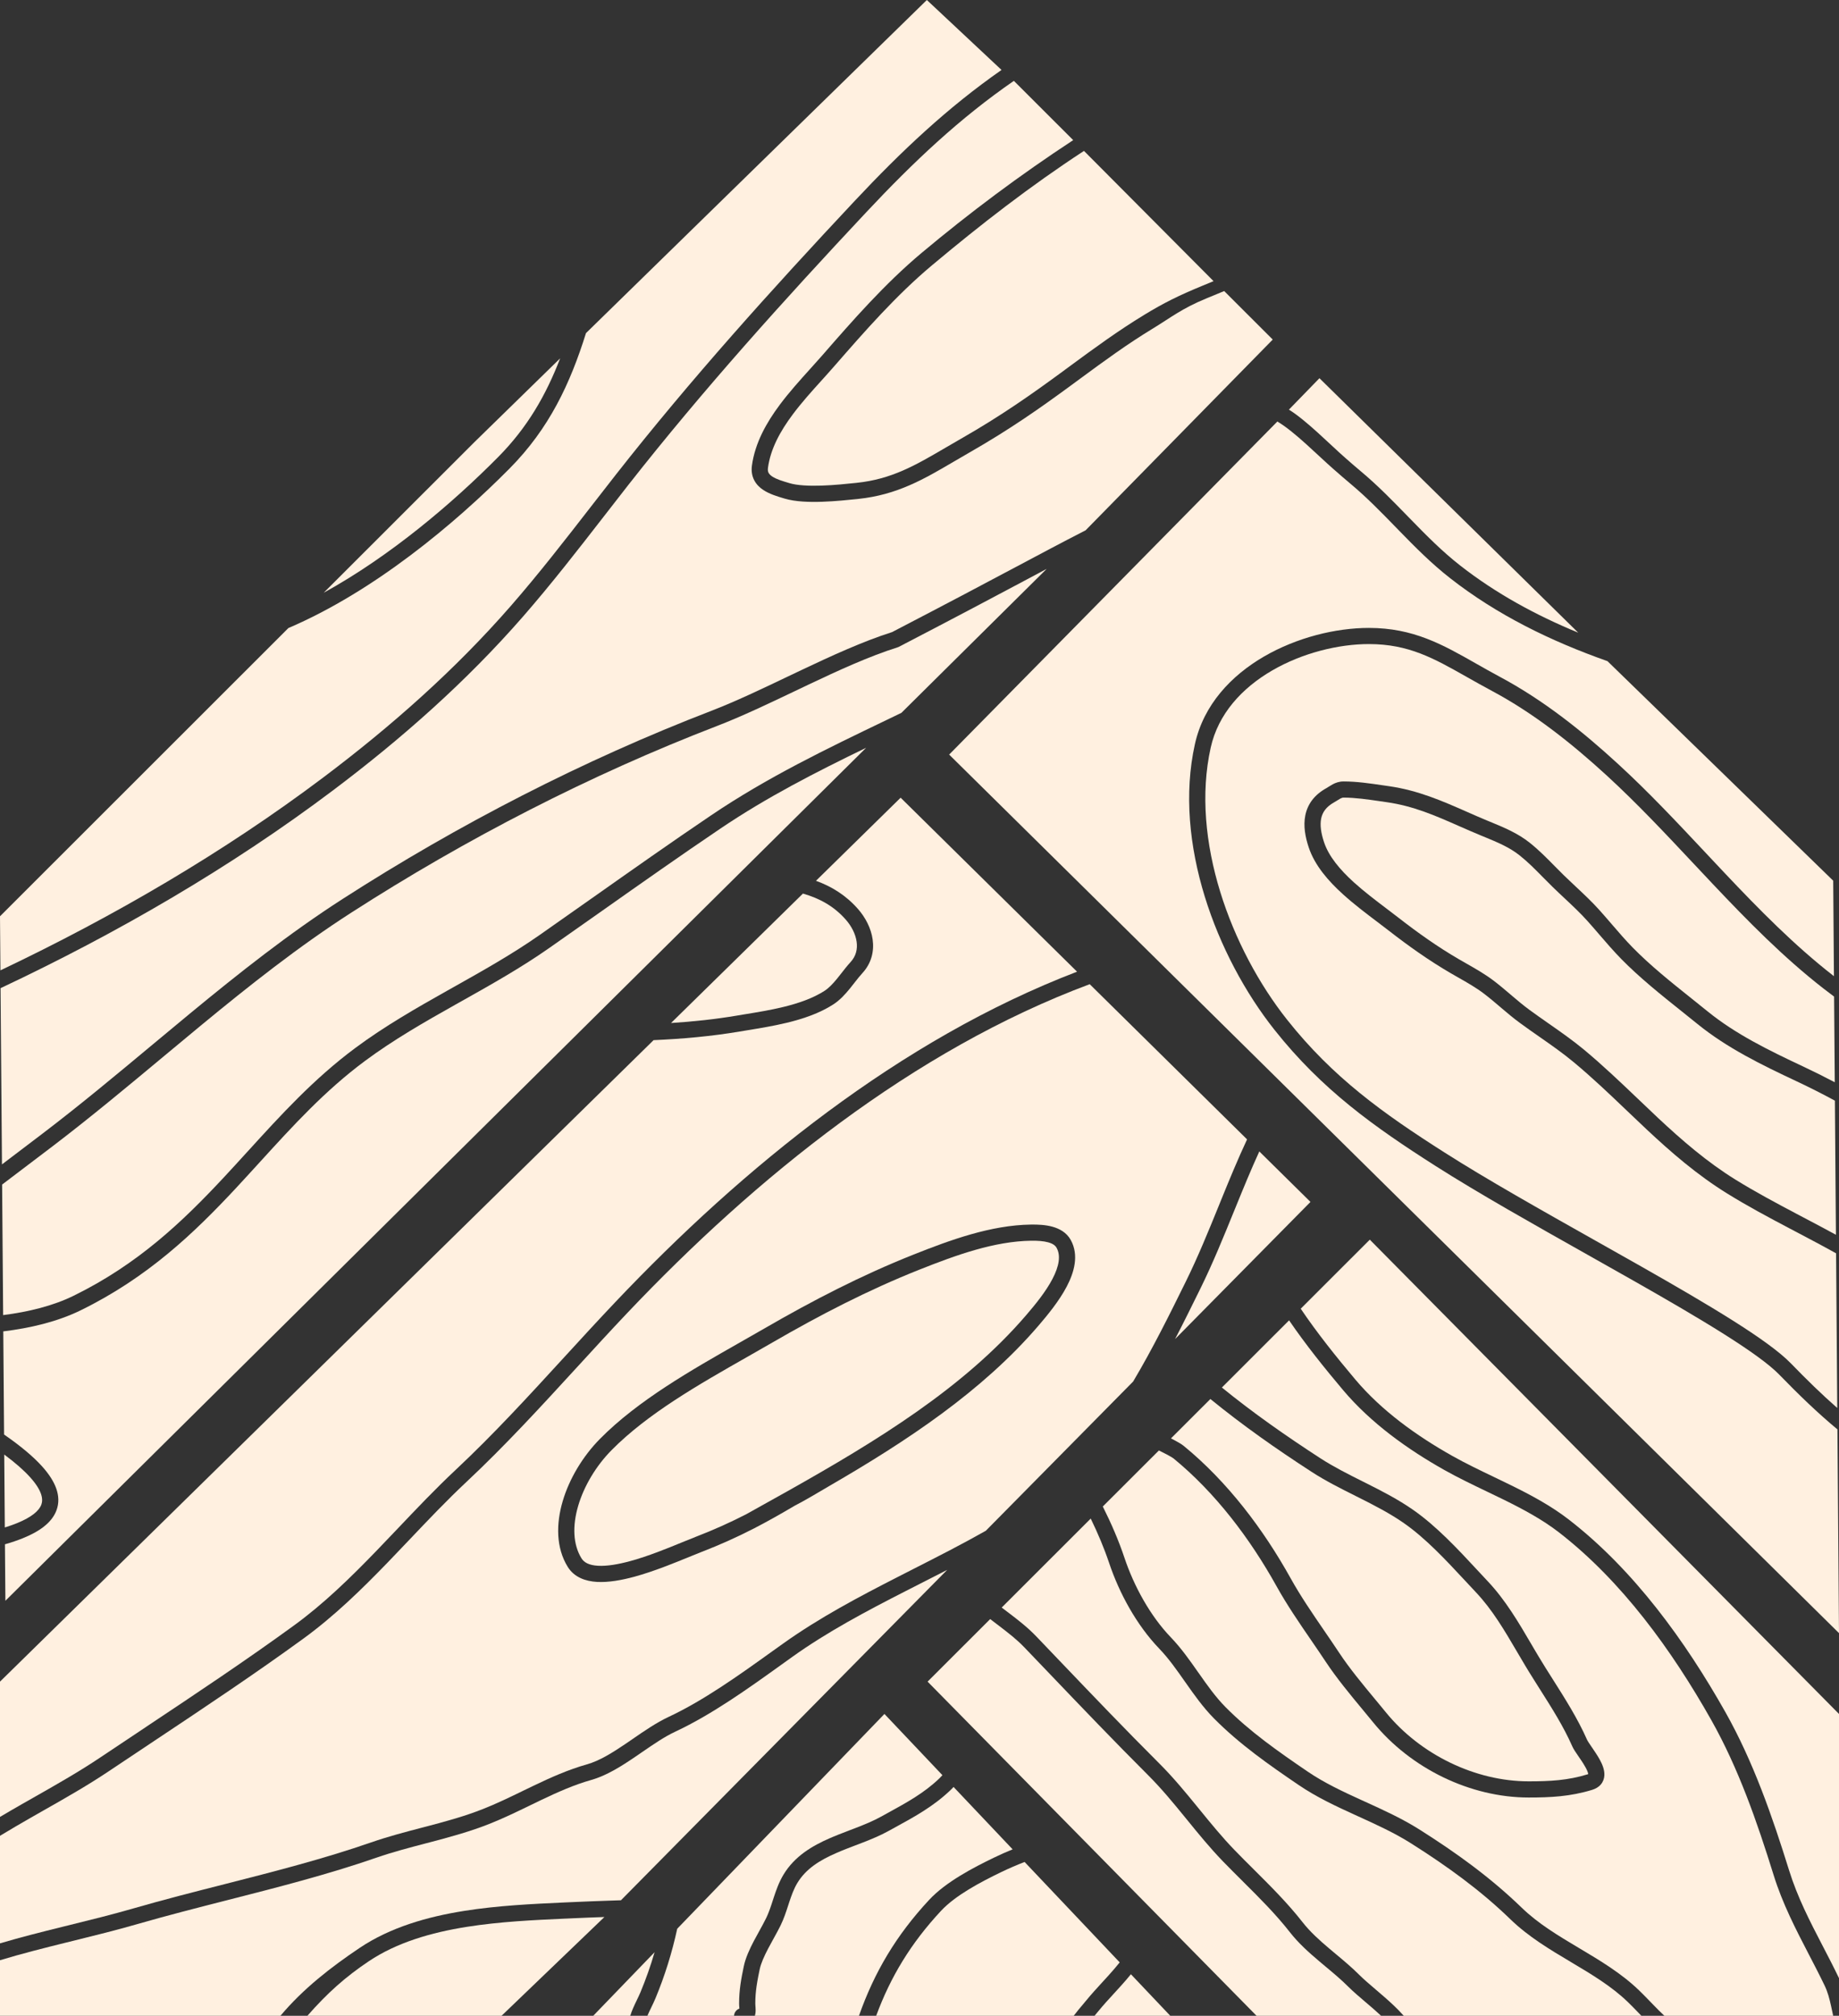<svg width="73" height="80" viewBox="0 0 73 80" fill="none" xmlns="http://www.w3.org/2000/svg">
<rect x="0" y="0" width="73" height="80" fill="#333333" stroke="none"/>
<path d="M29.7 60.051C30.22 59.762 30.74 59.473 31.257 59.182L31.262 59.18L31.263 59.179C34.819 57.179 38.252 55.081 40.726 52.204C41.092 51.779 41.509 51.269 41.775 50.762C42.048 50.242 42.111 49.826 41.941 49.52C41.891 49.429 41.791 49.354 41.606 49.303C41.42 49.252 41.187 49.237 40.934 49.24C39.471 49.261 37.967 49.804 36.496 50.388C34.461 51.197 32.55 52.186 30.662 53.279C30.335 53.468 30.003 53.658 29.668 53.848C27.729 54.951 25.71 56.1 24.275 57.553C23.665 58.17 23.184 58.971 22.951 59.762C22.717 60.559 22.746 61.3 23.082 61.844C23.185 62.012 23.386 62.12 23.738 62.14C24.091 62.16 24.534 62.086 25.019 61.954C25.747 61.755 26.496 61.447 27.082 61.207C27.278 61.127 27.456 61.054 27.608 60.995C28.335 60.715 28.974 60.427 29.629 60.091L29.7 60.051Z" fill="#FFF0E0"/>
<path fill-rule="evenodd" clip-rule="evenodd" d="M49.503 45.218L43.257 39.059C36.247 41.673 29.993 46.738 24.895 52.113C24.221 52.824 23.556 53.55 22.888 54.279C21.474 55.822 20.05 57.375 18.518 58.81C17.746 59.533 17.011 60.307 16.267 61.09C15.979 61.393 15.69 61.697 15.397 62.001C14.352 63.082 13.264 64.142 12.043 65.031C10.133 66.42 8.136 67.75 6.159 69.066C5.554 69.468 4.951 69.87 4.353 70.271C3.498 70.845 2.602 71.355 1.718 71.856C1.555 71.949 1.392 72.041 1.23 72.134C0.815 72.372 0.403 72.611 0 72.857V77.125C0.823 76.882 1.657 76.672 2.485 76.467L2.757 76.4C3.608 76.19 4.451 75.982 5.279 75.743C6.491 75.393 7.707 75.083 8.919 74.775C10.882 74.274 12.834 73.777 14.734 73.118C15.399 72.887 16.078 72.709 16.743 72.535L16.746 72.534L16.989 72.471C17.737 72.274 18.467 72.073 19.171 71.794C19.711 71.581 20.229 71.33 20.758 71.073L20.759 71.072L20.76 71.072L20.763 71.07C20.902 71.003 21.042 70.935 21.183 70.868C21.857 70.545 22.553 70.232 23.3 70.021C23.797 69.881 24.309 69.562 24.86 69.188C24.943 69.131 25.028 69.073 25.113 69.014C25.572 68.698 26.055 68.366 26.534 68.141C27.936 67.485 29.327 66.488 30.643 65.544C30.791 65.439 30.938 65.333 31.084 65.229C32.518 64.205 34.09 63.374 35.659 62.573C35.853 62.473 36.048 62.374 36.243 62.275L36.244 62.274C37.223 61.776 38.193 61.283 39.132 60.751L44.98 54.829C45.753 53.53 46.429 52.165 47.074 50.856C47.559 49.871 47.973 48.853 48.392 47.823L48.473 47.623C48.799 46.821 49.132 46.013 49.503 45.218ZM27.84 61.594C28.581 61.308 29.233 61.014 29.896 60.675C29.901 60.672 29.906 60.67 29.911 60.668C29.915 60.666 29.919 60.664 29.922 60.662L29.932 60.657C30.453 60.388 30.982 60.09 31.566 59.745C31.849 59.607 32.635 59.144 32.933 58.966C36.019 57.177 38.988 55.21 41.213 52.623C41.579 52.197 42.04 51.638 42.344 51.06C42.64 50.496 42.838 49.813 42.503 49.209C42.338 48.911 42.054 48.761 41.778 48.684C41.503 48.608 41.197 48.595 40.925 48.599C39.328 48.621 37.722 49.211 36.259 49.792C34.185 50.616 32.245 51.621 30.34 52.724C30.023 52.908 29.697 53.093 29.365 53.281C27.432 54.381 25.321 55.58 23.818 57.102C23.138 57.79 22.599 58.682 22.335 59.582C22.072 60.477 22.069 61.426 22.535 62.181C22.795 62.602 23.245 62.755 23.701 62.781C24.157 62.806 24.679 62.711 25.188 62.573C25.959 62.362 26.77 62.029 27.358 61.788L27.359 61.788C27.544 61.712 27.707 61.645 27.84 61.594Z" fill="#FFF0E0"/>
<path d="M37.599 62.303C37.244 62.486 36.889 62.666 36.535 62.846L36.534 62.847C36.339 62.946 36.145 63.045 35.951 63.144C34.383 63.945 32.849 64.757 31.457 65.751C31.311 65.855 31.164 65.961 31.015 66.068C29.707 67.006 28.266 68.04 26.807 68.723C26.38 68.922 25.949 69.219 25.488 69.535C25.401 69.595 25.311 69.657 25.221 69.718C24.676 70.089 24.085 70.466 23.474 70.639C22.784 70.834 22.128 71.127 21.461 71.446C21.325 71.511 21.188 71.578 21.05 71.645C20.518 71.903 19.972 72.168 19.408 72.391C18.664 72.685 17.901 72.894 17.153 73.091C17.071 73.113 16.988 73.134 16.906 73.156C16.238 73.331 15.585 73.502 14.944 73.724C13.026 74.389 11.02 74.901 9.032 75.408C7.826 75.716 6.626 76.022 5.458 76.359C4.617 76.602 3.761 76.813 2.912 77.023L2.639 77.09C1.748 77.311 0.865 77.533 0 77.795V80H11.132C12.037 78.922 13.145 78.064 14.28 77.303C15.494 76.49 16.955 76.07 18.43 75.836C19.771 75.623 21.148 75.56 22.384 75.503C22.507 75.498 22.628 75.492 22.748 75.487C23.233 75.464 23.715 75.447 24.194 75.43L24.197 75.43C24.348 75.425 24.498 75.42 24.649 75.415L37.599 62.303Z" fill="#FFF0E0"/>
<path d="M19.909 80H12.202C12.994 79.096 13.711 78.457 14.638 77.836C15.742 77.096 17.1 76.697 18.53 76.47C19.834 76.263 21.175 76.201 22.417 76.144L22.5 76.141C22.594 76.136 22.686 76.132 22.778 76.128C23.18 76.109 23.585 76.094 23.992 76.08L19.909 80Z" fill="#FFF0E0"/>
<path d="M46.645 53.143C46.997 52.465 47.329 51.791 47.65 51.139C48.145 50.133 48.567 49.095 48.984 48.07L49.068 47.865C49.366 47.133 49.664 46.407 49.989 45.697L52.02 47.7L46.645 53.143Z" fill="#FFF0E0"/>
<path d="M25.944 41.28L0 66.738V72.107C0.303 71.927 0.607 71.751 0.911 71.577C1.076 71.483 1.241 71.389 1.406 71.296C2.289 70.794 3.162 70.298 3.995 69.738C4.596 69.335 5.201 68.933 5.806 68.53L5.807 68.529L5.81 68.527L5.811 68.526C7.785 67.212 9.767 65.893 11.665 64.512C12.84 63.658 13.896 62.63 14.935 61.555C15.22 61.26 15.504 60.962 15.789 60.662C16.538 59.873 17.292 59.079 18.079 58.342C19.593 56.924 20.988 55.401 22.393 53.868C23.064 53.135 23.739 52.4 24.429 51.672C29.491 46.334 35.727 41.255 42.754 38.563L35.751 31.658L32.39 34.956C33.007 35.179 33.576 35.525 34.062 36.079C34.352 36.411 34.577 36.835 34.64 37.283C34.705 37.74 34.6 38.221 34.233 38.62C34.126 38.736 34.029 38.86 33.923 38.996C33.864 39.072 33.801 39.152 33.733 39.236C33.554 39.456 33.342 39.691 33.082 39.859C32.536 40.213 31.883 40.433 31.238 40.589C30.709 40.717 30.167 40.805 29.677 40.886C29.569 40.903 29.464 40.92 29.362 40.938C28.219 41.13 27.083 41.23 25.944 41.28Z" fill="#FFF0E0"/>
<path d="M26.637 40.6C27.512 40.544 28.383 40.452 29.256 40.305C29.363 40.287 29.471 40.269 29.581 40.251L29.582 40.251C30.071 40.171 30.584 40.087 31.087 39.965C31.702 39.816 32.274 39.617 32.733 39.321C32.904 39.21 33.064 39.04 33.235 38.831C33.285 38.769 33.339 38.7 33.394 38.63C33.511 38.48 33.637 38.319 33.76 38.186C33.981 37.946 34.046 37.666 34.004 37.373C33.962 37.072 33.804 36.76 33.578 36.502C33.107 35.964 32.535 35.653 31.873 35.463L26.637 40.6Z" fill="#FFF0E0"/>
<path d="M48.503 55.066L51.171 52.4C51.82 53.353 52.587 54.306 53.313 55.167C54.423 56.482 55.88 57.521 57.332 58.338C57.876 58.644 58.457 58.922 59.029 59.197L59.446 59.398L59.69 59.516C60.475 59.903 61.224 60.306 61.876 60.809C64.371 62.738 66.363 65.485 67.929 68.261C69.007 70.172 69.745 72.294 70.405 74.415C70.758 75.551 71.287 76.57 71.809 77.576L71.821 77.599L71.985 77.916L72.127 78.192C72.231 78.396 72.333 78.6 72.432 78.806C72.553 79.058 72.622 79.323 72.686 79.614L72.769 80H66.069C65.921 79.863 65.779 79.719 65.634 79.569L65.533 79.465C65.386 79.314 65.236 79.157 65.071 78.998C64.363 78.313 63.513 77.807 62.7 77.323L62.681 77.312C61.85 76.817 61.059 76.344 60.406 75.711C59.16 74.505 57.805 73.531 56.353 72.612C55.659 72.173 54.914 71.834 54.195 71.507L54.071 71.451C53.306 71.102 52.573 70.76 51.91 70.309C50.75 69.519 49.614 68.726 48.646 67.747C48.256 67.352 47.929 66.892 47.589 66.406L47.558 66.364C47.232 65.898 46.89 65.411 46.48 64.984C45.659 64.13 45.013 62.951 44.634 61.818C44.408 61.142 44.112 60.457 43.776 59.788L46.003 57.564C46.122 57.622 46.229 57.676 46.319 57.724C46.402 57.768 46.465 57.804 46.51 57.831C46.547 57.854 46.572 57.871 46.585 57.881C48.245 59.241 49.616 61.053 50.67 62.946C51.084 63.692 51.574 64.406 52.051 65.101C52.248 65.388 52.442 65.672 52.629 65.954C53.057 66.601 53.599 67.255 54.104 67.864C54.244 68.033 54.381 68.198 54.512 68.359C56 70.184 58.364 71.337 60.681 71.337C61.546 71.337 62.331 71.3 63.205 71.032C63.334 70.992 63.454 70.926 63.545 70.82C63.638 70.711 63.679 70.584 63.686 70.462C63.699 70.24 63.603 70.019 63.514 69.854C63.42 69.679 63.299 69.503 63.201 69.359L63.199 69.357C63.089 69.197 63.022 69.097 62.996 69.039C62.633 68.216 62.129 67.419 61.646 66.657C61.451 66.35 61.259 66.048 61.082 65.751L60.912 65.465L60.786 65.25C60.285 64.395 59.762 63.501 59.056 62.754L58.638 62.306C57.872 61.481 57.025 60.57 56.093 59.92C55.495 59.503 54.852 59.174 54.228 58.861L54.102 58.798C53.516 58.504 52.949 58.22 52.418 57.877C51.04 56.983 49.739 56.071 48.503 55.066Z" fill="#FFF0E0"/>
<path d="M65.025 79.864L65.156 80H55.723C55.596 79.856 55.46 79.719 55.325 79.59C55.09 79.367 54.84 79.154 54.61 78.958L54.587 78.938C54.346 78.733 54.133 78.55 53.964 78.382C53.665 78.083 53.335 77.807 53.017 77.542L52.767 77.332C52.37 76.997 52.003 76.665 51.703 76.282C51.114 75.529 50.436 74.855 49.773 74.195L49.77 74.192C49.509 73.933 49.251 73.676 49.001 73.417C48.512 72.912 48.068 72.366 47.612 71.808L47.542 71.722C47.066 71.138 46.575 70.541 46.023 69.99C44.686 68.656 43.386 67.297 42.08 65.931L41.124 64.931C40.789 64.582 40.4 64.282 40.029 64L39.963 63.95L39.763 63.798L43.297 60.267C43.581 60.851 43.83 61.441 44.025 62.022C44.427 63.224 45.116 64.492 46.017 65.429C46.392 65.819 46.709 66.271 47.044 66.749L47.063 66.775C47.4 67.255 47.755 67.759 48.189 68.198C49.206 69.227 50.391 70.052 51.548 70.839C52.263 71.326 53.044 71.688 53.805 72.035L53.917 72.086C54.646 72.418 55.353 72.74 56.01 73.155C57.441 74.06 58.757 75.007 59.959 76.172C60.671 76.862 61.525 77.371 62.341 77.856L62.352 77.863C63.183 78.357 63.974 78.829 64.624 79.459C64.755 79.585 64.888 79.722 65.025 79.864Z" fill="#FFF0E0"/>
<path d="M39.306 64.256C39.393 64.323 39.48 64.39 39.567 64.455L39.641 64.511C39.837 64.661 40.027 64.807 40.206 64.956C40.367 65.091 40.52 65.229 40.66 65.376L41.614 66.372C42.92 67.738 44.226 69.104 45.569 70.445C46.095 70.969 46.567 71.541 47.044 72.127L47.127 72.228C47.575 72.779 48.033 73.34 48.538 73.863C48.805 74.138 49.071 74.403 49.335 74.665L49.345 74.676C49.999 75.326 50.633 75.957 51.198 76.677C51.54 77.115 51.95 77.482 52.352 77.822L52.617 78.045C52.932 78.307 53.233 78.559 53.511 78.836C53.614 78.939 53.731 79.046 53.854 79.154C53.956 79.244 54.063 79.335 54.17 79.426L54.188 79.442L54.205 79.456C54.413 79.633 54.624 79.813 54.824 80H49.88L36.821 66.738L39.306 64.256Z" fill="#FFF0E0"/>
<path d="M48.047 55.522L46.482 57.085L46.621 57.157C46.77 57.237 46.908 57.316 46.991 57.385C48.73 58.809 50.15 60.691 51.231 62.634C51.63 63.352 52.093 64.026 52.562 64.711C52.763 65.004 52.965 65.299 53.164 65.6C53.571 66.215 54.083 66.832 54.585 67.438L54.836 67.741L55.01 67.953C56.38 69.635 58.565 70.695 60.681 70.695C61.528 70.695 62.236 70.658 63.016 70.418L63.045 70.408C63.041 70.367 63.017 70.286 62.948 70.157C62.92 70.105 62.888 70.051 62.854 69.997C62.828 69.954 62.8 69.911 62.77 69.868L62.654 69.697C62.607 69.63 62.556 69.556 62.511 69.484C62.47 69.419 62.434 69.355 62.409 69.298C62.066 68.52 61.603 67.79 61.131 67.046L61.014 66.861L60.839 66.582L60.679 66.326L60.531 66.081C60.426 65.905 60.323 65.73 60.221 65.556C59.72 64.702 59.24 63.883 58.589 63.194C58.445 63.041 58.301 62.886 58.156 62.73C57.387 61.904 56.596 61.053 55.726 60.446C55.17 60.059 54.566 59.748 53.94 59.434L53.808 59.368L53.803 59.365C53.225 59.076 52.629 58.778 52.069 58.415C50.659 57.502 49.322 56.562 48.047 55.522Z" fill="#FFF0E0"/>
<path d="M73 68.021V78.507C72.787 78.063 72.568 77.641 72.352 77.227C71.841 76.243 71.354 75.304 71.018 74.225C70.355 72.096 69.602 69.92 68.489 67.946C66.902 65.134 64.86 62.305 62.269 60.302C61.564 59.757 60.767 59.331 59.973 58.941C59.743 58.827 59.514 58.718 59.287 58.609C58.722 58.338 58.172 58.074 57.648 57.779C56.232 56.983 54.847 55.988 53.804 54.753C53.057 53.867 52.278 52.896 51.633 51.938L54.375 49.198L73 68.021Z" fill="#FFF0E0"/>
<path d="M35.108 68.021L37.409 70.45L37.36 70.504C37.332 70.534 37.305 70.562 37.278 70.588C36.671 71.165 36.009 71.528 35.236 71.952L34.958 72.105C34.669 72.264 34.346 72.398 34.001 72.532L33.739 72.632C33.593 72.688 33.444 72.745 33.295 72.804L33.065 72.898L32.945 72.949C32.243 73.255 31.542 73.664 31.098 74.403C30.918 74.703 30.808 75.021 30.712 75.312L30.68 75.411L30.679 75.414L30.616 75.606L30.567 75.748C30.551 75.791 30.535 75.835 30.518 75.878C30.49 75.95 30.461 76.021 30.428 76.091L30.405 76.138C30.329 76.293 30.243 76.448 30.151 76.616C30.08 76.743 30.005 76.878 29.928 77.025C29.761 77.343 29.596 77.695 29.526 78.032C29.422 78.53 29.339 78.969 29.339 79.511C29.339 79.569 29.344 79.632 29.348 79.678L29.35 79.709L29.35 79.714C29.231 79.757 29.145 79.868 29.138 80H25.7L25.72 79.952C25.757 79.865 25.799 79.778 25.844 79.686L25.858 79.656L25.864 79.644C25.915 79.538 25.97 79.424 26.018 79.309C26.389 78.419 26.677 77.492 26.883 76.545L35.108 68.021Z" fill="#FFF0E0"/>
<path d="M25.984 77.476L23.548 80H25.018C25.05 79.894 25.089 79.794 25.13 79.699C25.177 79.589 25.229 79.481 25.278 79.381L25.286 79.364C25.337 79.257 25.385 79.159 25.425 79.062C25.64 78.546 25.827 78.016 25.984 77.476Z" fill="#FFF0E0"/>
<path d="M42.621 80H34.78C35.355 78.444 36.159 77.119 37.353 75.836C37.925 75.221 38.915 74.697 39.735 74.301C40.043 74.152 40.355 74.018 40.672 73.895L44.447 77.88C44.31 78.052 44.163 78.222 44.009 78.393L43.76 78.665C43.54 78.905 43.314 79.152 43.108 79.404L42.983 79.554C42.875 79.682 42.745 79.836 42.621 80Z" fill="#FFF0E0"/>
<path d="M43.447 80H46.455L44.892 78.351C44.76 78.514 44.623 78.67 44.486 78.822L44.221 79.113C44.006 79.347 43.799 79.573 43.606 79.809L43.458 79.987C43.454 79.991 43.45 79.996 43.447 80Z" fill="#FFF0E0"/>
<path d="M36.883 75.399C35.571 76.809 34.705 78.274 34.097 80H29.963L29.977 79.952C29.981 79.932 29.985 79.913 29.987 79.896C30 79.81 29.994 79.724 29.991 79.666L29.987 79.616L29.986 79.601C29.983 79.566 29.982 79.539 29.982 79.511C29.982 79.267 30.001 79.046 30.033 78.821C30.052 78.689 30.076 78.556 30.103 78.417L30.155 78.162C30.205 77.919 30.333 77.635 30.497 77.323C30.558 77.207 30.628 77.08 30.698 76.953C30.8 76.768 30.904 76.581 30.982 76.421C31.114 76.153 31.205 75.874 31.287 75.62L31.291 75.609L31.322 75.512C31.418 75.222 31.509 74.966 31.649 74.733C31.988 74.168 32.538 73.826 33.202 73.538C33.33 73.481 33.461 73.428 33.593 73.376L33.818 73.289L33.957 73.236L34.233 73.13C34.583 72.995 34.939 72.848 35.269 72.666L35.547 72.513C36.312 72.095 37.049 71.691 37.721 71.052C37.749 71.026 37.777 70.998 37.806 70.968L37.852 70.918L40.197 73.394C39.947 73.496 39.699 73.605 39.455 73.724C38.648 74.114 37.549 74.683 36.883 75.399Z" fill="#FFF0E0"/>
<path d="M50.705 16.729L37.677 29.947L73 64.813L72.938 56.728C72.149 56.074 71.385 55.334 70.629 54.555C70.23 54.144 69.463 53.595 68.439 52.949C67.422 52.307 66.179 51.585 64.847 50.829C64.258 50.494 63.652 50.153 63.041 49.809C60.896 48.601 58.693 47.361 56.983 46.272C54.545 44.718 52.476 43.249 50.589 40.868C48.292 37.969 46.564 33.447 47.432 29.534C47.779 27.967 48.872 26.812 50.177 26.054C51.48 25.298 53.023 24.92 54.339 24.92C56.103 24.92 57.261 25.578 58.595 26.336C58.894 26.506 59.202 26.681 59.527 26.855C61.241 27.769 62.79 28.997 64.226 30.316C65.442 31.431 66.583 32.648 67.714 33.853C67.961 34.116 68.207 34.378 68.453 34.639C69.834 36.101 71.227 37.516 72.77 38.719L72.799 38.741L72.77 34.952L63.81 26.239C61.575 25.45 59.44 24.414 57.565 22.947C56.822 22.367 56.172 21.71 55.543 21.064L55.411 20.928C54.824 20.325 54.252 19.737 53.62 19.209C53.392 19.018 53.167 18.822 52.943 18.626C52.306 18.07 51.39 17.13 50.705 16.729Z" fill="#FFF0E0"/>
<path d="M62.648 25.109L52.376 15.01L51.164 16.257C51.864 16.689 52.8 17.647 53.408 18.178C53.621 18.365 53.829 18.547 54.032 18.716C54.691 19.267 55.285 19.878 55.867 20.476L56.004 20.616C56.633 21.263 57.256 21.891 57.961 22.442C59.388 23.558 60.973 24.418 62.648 25.109Z" fill="#FFF0E0"/>
<path d="M72.884 49.74L72.931 55.878C72.315 55.339 71.704 54.741 71.09 54.108C70.631 53.636 69.804 53.051 68.782 52.406C67.752 51.756 66.498 51.028 65.165 50.271C64.57 49.933 63.96 49.59 63.346 49.244L63.346 49.244L63.345 49.244C61.203 48.037 59.022 46.81 57.328 45.73C54.906 44.188 52.912 42.765 51.092 40.469C48.869 37.664 47.246 33.336 48.059 29.673C48.356 28.332 49.299 27.306 50.499 26.609C51.701 25.911 53.133 25.561 54.339 25.561C55.92 25.561 56.913 26.124 58.231 26.87C58.541 27.045 58.868 27.23 59.225 27.421C60.872 28.3 62.376 29.489 63.792 30.788C64.988 31.886 66.109 33.081 67.24 34.286L67.241 34.287L67.242 34.288C67.489 34.552 67.737 34.816 67.986 35.079C69.37 36.544 70.79 37.99 72.376 39.225C72.518 39.336 72.661 39.444 72.805 39.551L72.832 42.951C72.421 42.735 72.004 42.526 71.58 42.327C70.204 41.681 68.897 41.041 67.79 40.143C67.576 39.969 67.361 39.797 67.146 39.626L67.146 39.626C66.326 38.971 65.516 38.324 64.814 37.608C64.519 37.307 64.255 36.999 63.983 36.683C63.825 36.5 63.665 36.313 63.495 36.124C63.192 35.786 62.853 35.469 62.526 35.163C62.374 35.021 62.225 34.881 62.082 34.742C61.963 34.626 61.843 34.503 61.72 34.379C61.413 34.067 61.092 33.74 60.73 33.451C60.245 33.063 59.689 32.835 59.154 32.615L59.044 32.57C58.768 32.456 58.496 32.336 58.224 32.216C57.259 31.791 56.292 31.365 55.13 31.2C55.048 31.188 54.966 31.176 54.882 31.164L54.881 31.164C54.391 31.092 53.855 31.013 53.339 31.013C53.157 31.012 53.016 31.066 52.902 31.127C52.848 31.156 52.799 31.187 52.76 31.212L52.759 31.212C52.717 31.239 52.684 31.26 52.651 31.279C52.168 31.546 51.903 31.921 51.815 32.359C51.73 32.779 51.814 33.222 51.95 33.629C52.19 34.349 52.729 34.966 53.317 35.497C53.748 35.887 54.232 36.253 54.673 36.587L54.674 36.587C54.833 36.708 54.987 36.824 55.131 36.936C55.905 37.538 56.715 38.115 57.591 38.625C57.694 38.685 57.796 38.743 57.896 38.8C58.258 39.006 58.599 39.2 58.909 39.437C59.129 39.604 59.337 39.781 59.553 39.965L59.601 40.006C59.832 40.202 60.072 40.405 60.331 40.595C60.596 40.79 60.859 40.973 61.117 41.153C61.583 41.478 62.036 41.794 62.469 42.154C63.203 42.764 63.882 43.412 64.569 44.068L64.571 44.07C64.835 44.322 65.101 44.576 65.371 44.829C66.34 45.735 67.358 46.621 68.558 47.364C69.358 47.86 70.196 48.308 71.029 48.747L71.278 48.878C71.819 49.163 72.357 49.446 72.884 49.74Z" fill="#FFF0E0"/>
<path d="M72.878 49.004L72.837 43.681C72.337 43.411 71.828 43.152 71.307 42.908C69.935 42.264 68.561 41.595 67.385 40.641C67.181 40.475 66.972 40.308 66.761 40.14C65.937 39.482 65.087 38.803 64.355 38.057C64.049 37.744 63.757 37.405 63.474 37.077L63.473 37.076L63.473 37.075C63.319 36.896 63.167 36.72 63.016 36.552C62.732 36.235 62.429 35.952 62.113 35.656C61.956 35.509 61.797 35.36 61.634 35.201C61.494 35.065 61.362 34.931 61.233 34.8C60.938 34.5 60.659 34.216 60.329 33.953C59.918 33.624 59.443 33.428 58.887 33.199L58.798 33.163C58.493 33.037 58.202 32.909 57.919 32.785C56.969 32.366 56.105 31.986 55.039 31.835C54.952 31.823 54.866 31.81 54.779 31.797C54.287 31.726 53.803 31.655 53.338 31.654C53.293 31.654 53.257 31.665 53.205 31.693C53.176 31.708 53.146 31.727 53.104 31.754L53.099 31.757C53.061 31.781 53.013 31.812 52.962 31.84C52.632 32.023 52.493 32.246 52.444 32.486C52.392 32.746 52.438 33.063 52.559 33.426C52.746 33.986 53.186 34.513 53.748 35.022C54.157 35.391 54.605 35.73 55.039 36.059C55.204 36.184 55.367 36.307 55.525 36.43C56.285 37.021 57.071 37.58 57.914 38.07C58.005 38.123 58.098 38.176 58.193 38.23C58.561 38.439 58.951 38.661 59.299 38.926C59.532 39.104 59.754 39.292 59.967 39.474L60.017 39.517C60.249 39.714 60.473 39.903 60.712 40.078C60.949 40.252 61.199 40.427 61.451 40.603C61.934 40.94 62.428 41.285 62.88 41.66C63.632 42.286 64.335 42.957 65.028 43.618C65.29 43.868 65.55 44.117 65.81 44.361C66.769 45.257 67.751 46.11 68.896 46.819C69.676 47.302 70.496 47.74 71.328 48.179L71.578 48.311C72.011 48.539 72.446 48.768 72.878 49.004Z" fill="#FFF0E0"/>
<path d="M40.246 3.209L42.601 5.561C40.484 6.951 38.488 8.442 36.58 10.04C35.12 11.264 33.85 12.715 32.624 14.122C32.479 14.288 32.323 14.461 32.161 14.64L32.16 14.641C31.762 15.082 31.33 15.56 30.956 16.061C30.424 16.773 29.971 17.576 29.848 18.478C29.819 18.694 29.851 18.891 29.941 19.063C30.029 19.232 30.162 19.355 30.3 19.446C30.548 19.61 30.868 19.705 31.108 19.776L31.152 19.789C31.572 19.914 32.128 19.931 32.646 19.913C33.162 19.895 33.679 19.841 34.051 19.803L34.072 19.8C35.614 19.639 36.675 19.017 37.875 18.312C38.072 18.197 38.272 18.079 38.479 17.961C40.1 17.035 41.327 16.165 42.447 15.345C42.597 15.235 42.746 15.126 42.893 15.017C43.841 14.32 44.732 13.665 45.765 13.037C46.461 12.614 46.908 12.245 47.892 11.841L47.941 11.821C48.159 11.732 48.378 11.642 48.595 11.551L50.522 13.476L43.094 21.046C42.112 21.55 41.316 21.974 40.322 22.503L40.321 22.503C39.16 23.121 37.727 23.883 35.413 25.085C34.245 25.458 33.007 26.026 31.793 26.602C31.616 26.686 31.439 26.77 31.263 26.854C30.217 27.353 29.197 27.84 28.242 28.208C23.137 30.174 18.193 32.723 13.6 35.677C11.469 37.048 9.488 38.618 7.546 40.219C7.05 40.628 6.558 41.038 6.066 41.448C4.626 42.648 3.193 43.842 1.71 44.972C1.167 45.386 0.623 45.799 0.078 46.211L0.022 39.217C4.651 37.037 9.147 34.431 13.214 31.37C15.942 29.318 18.512 27.048 20.765 24.465C21.887 23.178 22.937 21.825 23.98 20.482C24.302 20.066 24.625 19.651 24.948 19.238C27.902 15.476 31.108 11.92 34.386 8.424C36.274 6.41 38.11 4.683 40.246 3.209Z" fill="#FFF0E0"/>
<path d="M0.084 47.011L0.125 52.192C1.119 52.064 2.089 51.833 2.926 51.422C5.473 50.173 7.242 48.488 8.887 46.725C9.205 46.384 9.519 46.039 9.834 45.693L9.835 45.693C11.14 44.259 12.457 42.813 14.102 41.592C15.268 40.725 16.526 40.007 17.773 39.305L18.005 39.175C19.178 38.516 20.337 37.865 21.423 37.105C22.108 36.626 22.793 36.142 23.479 35.659L23.481 35.658C25.056 34.547 26.636 33.433 28.23 32.356C30.471 30.843 32.81 29.719 35.189 28.576C35.386 28.481 35.584 28.386 35.782 28.29L41.547 22.578C41.254 22.733 40.954 22.893 40.633 23.064L40.632 23.065C39.468 23.684 38.029 24.45 35.685 25.668L35.66 25.68L35.634 25.689C34.505 26.046 33.294 26.6 32.068 27.182C31.894 27.265 31.719 27.348 31.544 27.432C30.499 27.93 29.453 28.429 28.473 28.807C23.412 30.756 18.506 33.285 13.948 36.217C11.85 37.566 9.892 39.116 7.955 40.714C7.465 41.118 6.976 41.525 6.487 41.933L6.486 41.934C5.043 43.136 3.594 44.343 2.1 45.482C1.428 45.993 0.756 46.503 0.084 47.011Z" fill="#FFF0E0"/>
<path d="M0.13 52.838L0.162 56.932C0.829 57.393 1.327 57.813 1.673 58.198C2.207 58.791 2.445 59.377 2.246 59.928C2.059 60.448 1.526 60.796 0.908 61.046C0.691 61.134 0.452 61.215 0.196 61.288L0.214 63.529L34.382 29.677C32.387 30.644 30.455 31.628 28.59 32.888C27.001 33.961 25.43 35.069 23.857 36.178C23.17 36.663 22.481 37.148 21.792 37.63C20.678 38.409 19.494 39.075 18.326 39.731L18.088 39.864C16.839 40.567 15.615 41.268 14.486 42.106C12.895 43.288 11.63 44.676 10.328 46.105C10.008 46.456 9.686 46.809 9.357 47.163C7.694 48.945 5.861 50.697 3.21 51.998C2.27 52.459 1.196 52.707 0.13 52.838Z" fill="#FFF0E0"/>
<path d="M0.191 60.62L0.168 57.726C0.616 58.059 0.954 58.358 1.196 58.627C1.676 59.16 1.718 59.498 1.642 59.711C1.554 59.955 1.257 60.213 0.667 60.452C0.52 60.511 0.361 60.567 0.191 60.62Z" fill="#FFF0E0"/>
<path d="M43.029 5.989L48.173 11.158C48.035 11.215 47.896 11.272 47.756 11.33L47.756 11.33L47.739 11.337C46.77 11.735 46.179 12.034 45.431 12.489C44.372 13.133 43.457 13.806 42.51 14.502C42.364 14.61 42.216 14.719 42.067 14.828C40.954 15.642 39.751 16.496 38.16 17.404C37.943 17.528 37.737 17.649 37.538 17.765L37.537 17.766L37.536 17.766C36.335 18.469 35.4 19.016 34.005 19.162L33.99 19.164C33.615 19.203 33.118 19.255 32.624 19.272C32.115 19.289 31.649 19.267 31.335 19.174L31.334 19.173C31.058 19.091 30.821 19.021 30.655 18.911C30.578 18.86 30.534 18.811 30.51 18.766C30.488 18.724 30.471 18.663 30.485 18.565C30.586 17.818 30.966 17.119 31.47 16.445C31.826 15.969 32.224 15.528 32.614 15.097C32.782 14.911 32.948 14.727 33.108 14.543C34.339 13.131 35.577 11.718 36.992 10.532C38.919 8.918 40.886 7.389 43.029 5.989Z" fill="#FFF0E0"/>
<path d="M39.756 2.776L36.792 0L23.261 13.22C22.636 15.218 21.806 17.002 20.228 18.593C18.037 20.803 14.841 23.473 11.448 24.925L0 36.364L0.017 38.51C4.517 36.371 8.879 33.829 12.828 30.858C15.53 28.825 18.064 26.585 20.281 24.043C21.39 22.771 22.424 21.439 23.464 20.099L23.465 20.098L23.466 20.097L23.467 20.095C23.791 19.678 24.116 19.259 24.443 18.842C27.413 15.058 30.634 11.486 33.917 7.985C35.792 5.986 37.619 4.267 39.756 2.776Z" fill="#FFF0E0"/>
<path d="M12.85 23.524C15.512 22.058 17.973 19.956 19.772 18.141C20.94 16.964 21.677 15.672 22.235 14.222L18.839 17.54L12.85 23.524Z" fill="#FFF0E0"/>
</svg>
